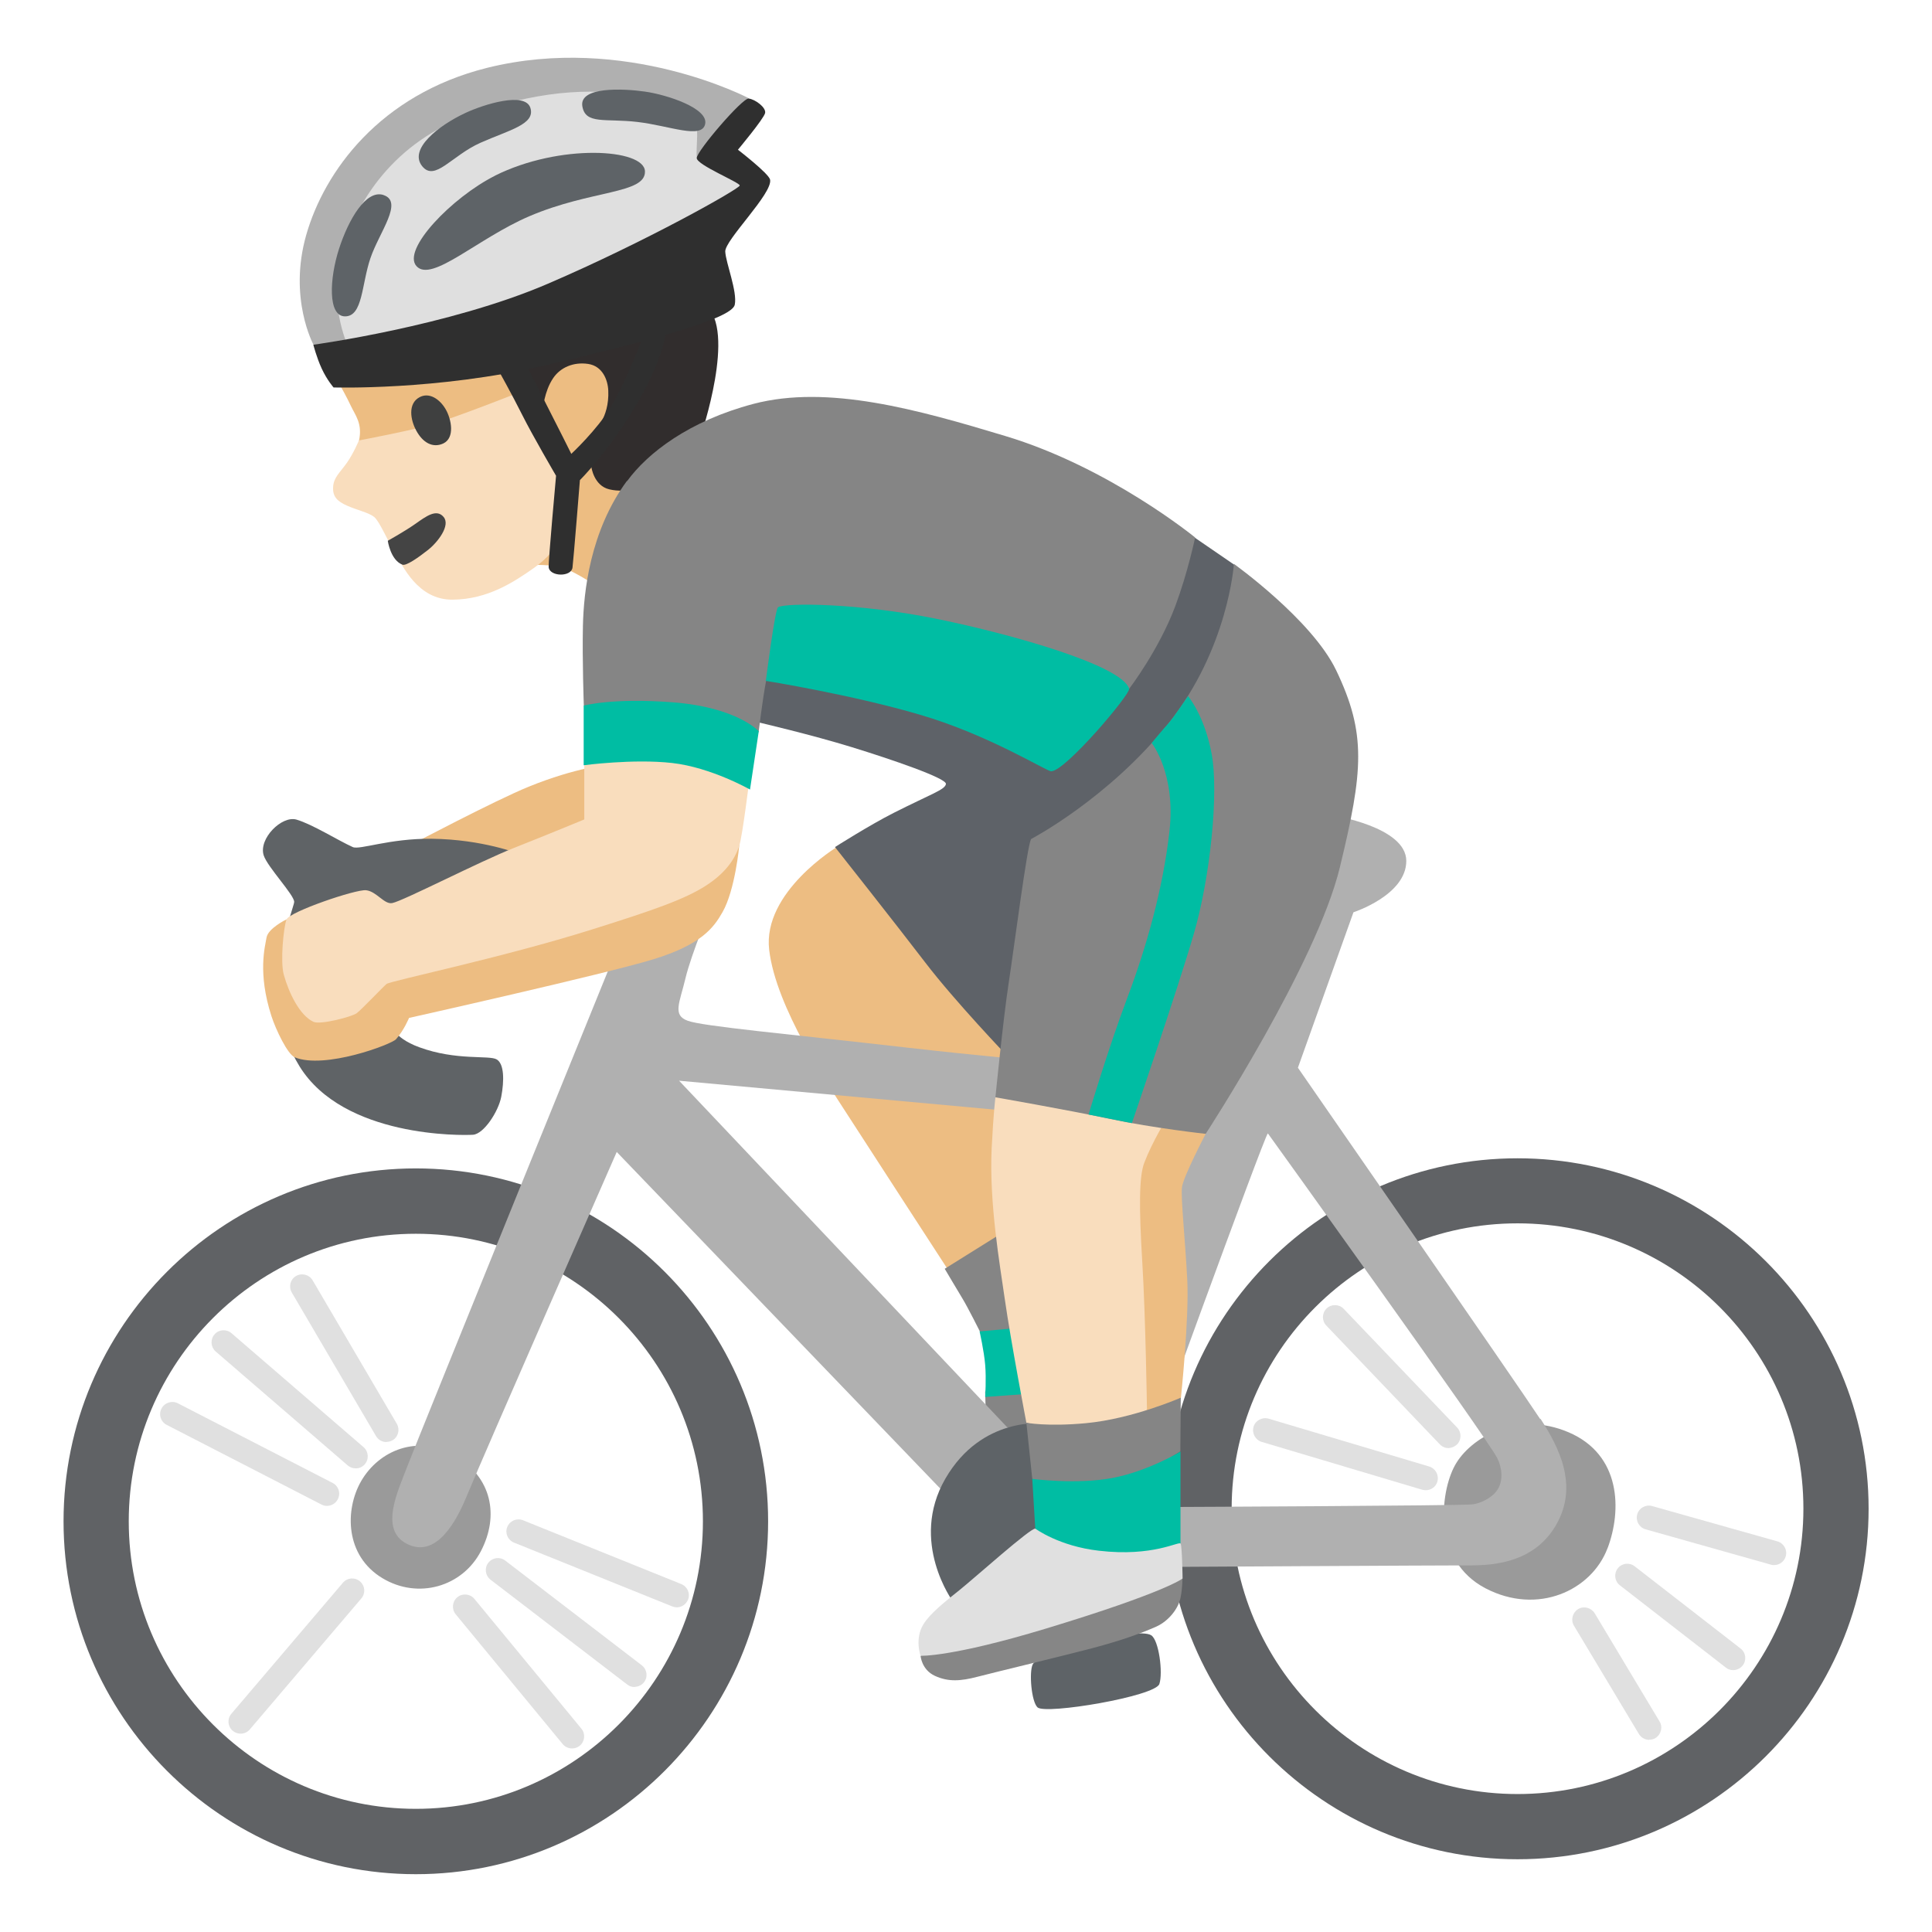 <svg enable-background="new 0 0 128 128" viewBox="0 0 128 128" xmlns="http://www.w3.org/2000/svg"><path d="m28.68 24.28-6.12 1.3s.38.66.68 1.3.78 1.17.55 2.29 11.39 8.26 11.39 8.26 1.39-.06 2.2.22 2.14 1.18 2.14 1.18l2.87-6.67 1.11-11.25-14.83 3.35z" fill="#edbd82"/><path d="m38.34 21.76-4.48 2.35 2.1 3.04s.09-1.22.69-2.1c.48-.71 1.35-1.08 2.31-.94s1.31 1.06 1.34 1.77c.08 1.86-.97 2.72-.97 2.72l-.15 2.34s.16 1.24 1.19 1.48c1.23.29 2.02-.25 2.02-.25l4.05-3.33s2.38-6.99.29-8.63c-1.2-.94-8.38 1.55-8.39 1.55z" fill="#312d2d"/><path d="m61.5 58.26-6.04-2.15s-4.95 2.99-4.5 6.82c.45 3.84 3.96 9.01 5.11 10.8s6.84 10.55 6.84 10.55l5.18-2.11.77-14.06-7.35-9.84z" fill="#edbd82"/><path d="m27.07 56.05s5.74-3.03 7.96-3.93c3.14-1.28 5.31-1.47 5.31-1.47l1.08 9.63-14.34-4.22z" fill="#edbd82"/><path d="m34.41 25.99s-3.23 1.29-5.55 2.06c-1.17.39-5.08 1.13-5.08 1.13s-.36.86-.79 1.47c-.48.68-.88.97-.92 1.61s.27.95.92 1.24 1.44.46 1.8.75.94 1.68 1.41 2.44 1.46 3.06 3.79 3.04 4.06-1.17 5.41-2.12 1.89-2.14 1.89-2.14v-4.41l-2.88-5.06z" fill="#f9ddbd"/><path d="m66.93 81.35-4.34 2.71s.9 1.52 1.21 2.03 1.13 2.14 1.13 2.14l1.17 2.25-.83 1.73.06 2.24 2.94 2.62 2.81-5.88-4.16-9.83z" fill="#858585"/><path d="m67.32 87.99-2.42.22s.29 1.27.37 2.21 0 2.13 0 2.13l3.91-.28-1.85-4.28z" fill="#00bda3"/><path d="m106.5 102.59c.96-2.53.9-6.2-2.56-7.69s-6.56.38-7.55 2.19-1.5 6.3 2.03 8.14c3.45 1.8 7.02.15 8.08-2.65z" fill="#9a9a9a"/><path d="m100.54 123.18c-12.82 0-23.26-10.42-23.26-23.22s10.43-23.22 23.26-23.22 23.26 10.42 23.26 23.22-10.43 23.22-23.26 23.22zm0-42.13c-10.44 0-18.94 8.48-18.94 18.9s8.5 18.91 18.94 18.91 18.94-8.48 18.94-18.91-8.5-18.9-18.94-18.9z" fill="#606265"/><path d="m27.55 124.17c-12.87 0-23.34-10.49-23.34-23.38s10.47-23.38 23.34-23.38 23.34 10.49 23.34 23.38-10.47 23.38-23.34 23.38zm0-42.43c-10.49 0-19.02 8.55-19.02 19.05s8.53 19.05 19.02 19.05 19.02-8.55 19.02-19.05-8.53-19.05-19.02-19.05z" fill="#606265"/><path d="m25.34 104.56c2.36 1.42 5.29.57 6.52-1.79s.72-4.9-1.72-6.33-5.03-.37-6.22 1.7c-1.07 1.87-1.08 4.92 1.42 6.42z" fill="#9a9a9a"/><path d="m102.03 94c-1.23-1.89-16.04-23.26-16.04-23.26l3.68-10.3s3.5-1.13 3.5-3.4-4.91-3.02-4.91-3.02l-7.08 17.38s-12.75-1.04-20.97-1.98-13.6-1.42-14.64-1.79-.54-1.19-.16-2.8 1.77-4.95 1.77-4.95l-4.44-1.61s-15.21 37.41-15.77 38.92-1.89 4.16 0 5.1c1.6.8 2.93-.66 3.97-3.21s9.92-22.76 9.92-22.76l23.24 24.18 13.79 3.31s17.26-.1 19.63-.1 4.43-.66 5.6-2.72c1.46-2.58.17-5.1-1.05-6.98zm-35.31.55-21.73-22.95 32.97 3.02-6.8 21.06zm30.81 5.12c-1.04.09-19.48.17-19.48.17l-2.83-1.04s8.6-23.71 8.78-23.71c0 0 14.57 20.25 15.19 21.5.34.67.4 1.5.04 2.08s-1.18.95-1.7 1z" fill="#b0b0b0"/><path d="m34.41 56.58s-2.41-.97-5.8-1.01c-2.82-.03-4.79.76-5.24.55-.96-.43-2.67-1.51-3.73-1.82-.97-.28-2.52 1.26-2.17 2.37.25.77 2.02 2.62 2.02 3.08s-2.57 6.15.35 10.89 10.79 4.59 11.5 4.54 1.68-1.53 1.87-2.52c.2-1.06.2-2.17-.3-2.47s-2.67.1-5.14-.81c-1.8-.66-1.92-1.61-1.92-1.61l8.57-11.19z" fill="#5f6366"/><path d="m63.15 106.13s-2.94-3.97-.52-8.16 6.55-3.66 6.55-3.66l2.09 9.35-8.12 2.48z" fill="#5e6367"/><path d="m68.74 113.12c.54.49 7.79-.73 8.07-1.55.25-.74-.03-2.91-.54-3.23-.95-.59-7.42 1.07-7.85 1.93-.25.51-.09 2.47.32 2.85z" fill="#5e6367"/><path d="m72.81 89.38 3.93 6.81 1.5-3.59s.55-5.22.42-7.8-.44-5.45-.35-6.15 1.57-3.53 1.57-3.53l-3.58-3.54s-3.49 17.8-3.49 17.8z" fill="#edbd82"/><path d="m27.74 62-8.78-1.08s-1.2.59-1.3 1.19-.6 2.34.32 5.2c.3.93 1.08 2.55 1.55 2.74 1.97.81 6.4-.85 6.71-1.2.53-.6.86-1.41.86-1.41s12.97-2.9 16.17-3.88 4.01-2.09 4.6-3.13c.84-1.47 1.11-4.43 1.11-4.43l-1.92-2.88z" fill="#edbd82"/><path d="m79.09 69.54-13.14 3.16s-.13.98-.25 3.38c-.17 3.62.54 7.69.87 9.99.39 2.75 1.43 8.19 1.43 8.19l4.67 1.32 3.32-2.18s-.09-6.15-.31-9.77-.22-5.67.13-6.59c.54-1.42 1.53-3.01 1.53-3.01l1.74-4.49z" fill="#f9ddbd"/><path d="m44.94 48.47-6.23 1.97v2.42 1.43s-2.44 1.01-4.69 1.9-7.29 3.49-8.03 3.64c-.53.11-1.05-.78-1.74-.85s-5.08 1.43-5.27 1.94-.42 2.77-.18 3.65c.34 1.22 1.05 2.7 1.97 3.13.46.21 2.55-.34 2.86-.57s1.74-1.74 1.98-1.94 7.68-1.74 13.61-3.61c4.08-1.28 6.15-2 7.56-2.91 1.2-.78 1.9-1.67 2.21-2.68.2-.63.66-4.34.66-4.34l-4.69-3.18z" fill="#f9ddbd"/><path d="m47.53 40.55 2.77 7.32s3.47.81 6.13 1.63 6.29 2.06 6.24 2.44-.98.66-3.47 1.92c-1.6.81-3.88 2.26-3.88 2.26s4.04 5.11 5.99 7.66 5.42 6.18 5.42 6.18l18.61-25.17-3.56-7.37-2.61-1.79-31.63 4.93z" fill="#5e6268"/><path d="m68.31 55.6c-.25.37-1.12 7.15-1.49 9.58s-.87 7.52-.87 7.52 4.66.81 7.59 1.43 6.34.99 6.34.99 7.34-11.25 8.89-17.66c1.55-6.4 1.77-8.85-.25-13.06-1.61-3.35-6.77-7.04-6.77-7.04s-.37 5.62-4.35 10.59-9.09 7.64-9.09 7.64z" fill="#858585"/><path d="m41.53 31.87c-2.44 3.32-2.86 7.36-2.91 9.59s.06 5.3.06 5.3l7.96 2.11 3.62-.36s.26-2.19.5-3.42 11.85-1.44 11.85-1.44l12.21 1.97s1.97-2.57 3.06-5.5c.83-2.24 1.3-4.51 1.3-4.51s-5.69-4.66-12.6-6.73c-5.77-1.74-11.73-3.42-16.67-2.12-4.27 1.13-7.01 3.26-8.36 5.11z" fill="#858585"/><path d="m32.99 24.47s.93 1.66 1.62 3.04 2.23 4.01 2.23 4.01-.51 5.63-.49 6.04c.04.65 1.5.69 1.58.04.06-.44.49-5.79.49-5.79s1.67-1.65 3.44-4.5c2.15-3.44 2.27-5.43 2.27-5.43l-1.54.49s-1.18 3.04-2.11 4.58-2.63 3.12-2.63 3.12-.89-1.79-1.65-3.27-1.73-3.44-1.73-3.44l-1.49 1.12z" fill="#2f2f2f"/><path d="m24 24.38-3.23-1.54s-1.68-3.08-.48-7.28 4.87-9.28 11.96-11.06c9.21-2.3 17.38 2.02 17.38 2.02l-3.87 10.73-21.75 7.12z" fill="#b0b0b0"/><path d="m23.17 23.19s-1.43-2.72-.6-6.14 3.33-7.39 8.07-9.24c9.62-3.76 15.18-.32 15.44.19s-.05 2.39.13 2.53c.65.51 3.11 1.71 3.11 1.71l-.04 1.43-15.14 7.78s-10.97 1.74-10.97 1.74z" fill="#dfdfdf"/><g fill="#5e6367"><path d="m30.82 7.49c-1.77.83-3.76 2.39-2.85 3.52.84 1.05 1.95-.7 3.86-1.55s3.65-1.22 3.31-2.31-3.06-.25-4.32.34z"/><path d="m38.58 7.03c.2 1.24 1.51.8 3.65 1.05s4.28 1.17 4.49.13-2.52-1.93-3.98-2.14-4.36-.34-4.16.96z"/><path d="m32.8 11.64c-2.85 1.43-6.21 4.91-5.2 6s4.04-1.84 7.46-3.31c4.11-1.76 7.72-1.47 7.67-2.98s-5.66-1.85-9.94.29z"/><path d="m25.41 12.92c-1.16-.38-2.32 1.62-2.95 3.57s-.76 4.48.41 4.47 1.08-2.11 1.67-3.85 2.22-3.75.86-4.19z"/></g><path d="m20.76 22.84s8.97-1.22 15.51-4.03 12.74-6.31 12.74-6.52-2.85-1.36-2.85-1.82 3.02-3.98 3.44-3.94 1.17.59 1.09.96-1.8 2.43-1.8 2.43 2.04 1.57 2.13 1.98c.19.91-3.01 4.01-2.97 4.77s.81 2.64.63 3.52c-.19.93-5.57 2.38-12.62 4.03-7.11 1.66-13.96 1.45-13.96 1.45s-.43-.48-.79-1.26c-.34-.74-.55-1.57-.55-1.57z" fill="#2f2f2f"/><g fill="#e0e0e0"><path d="m109.27 115.27c-.27 0-.54-.14-.69-.39l-4.3-7.17c-.23-.38-.1-.87.27-1.1s.87-.1 1.1.27l4.3 7.17c.23.38.1.87-.27 1.1-.13.08-.27.11-.41.11z"/><path d="m114.83 110.65c-.17 0-.35-.05-.49-.17l-7.02-5.45c-.35-.27-.41-.77-.14-1.12s.77-.41 1.12-.14l7.02 5.45c.35.27.41.77.14 1.12-.16.2-.39.31-.63.31z"/><path d="m117.54 103.69c-.07 0-.14 0-.22-.03l-8.3-2.34c-.42-.12-.67-.56-.55-.99.12-.42.55-.67.99-.55l8.3 2.34c.42.12.67.56.55.99-.1.35-.42.58-.77.58z"/><path d="m94.46 98.73c-.07 0-.15-.01-.23-.03l-10.64-3.17c-.42-.13-.66-.57-.54-1 .12-.42.57-.66 1-.54l10.64 3.17c.42.13.66.57.54 1-.1.35-.42.57-.77.57z"/><path d="m95.97 95.94c-.21 0-.41-.08-.57-.24l-7.52-7.87c-.31-.31-.31-.82 0-1.13s.82-.31 1.13 0l7.52 7.87c.31.31.31.82 0 1.13-.16.15-.36.23-.56.24z"/><path d="m21.67 99.77c-.12 0-.25-.03-.37-.09l-10.26-5.28c-.39-.2-.55-.68-.34-1.08.2-.39.69-.55 1.08-.35l10.26 5.28c.39.2.55.68.34 1.08-.14.28-.42.43-.71.44z"/><path d="m23.56 97.28c-.19 0-.37-.06-.52-.19l-8.75-7.55c-.33-.29-.37-.79-.08-1.13s.79-.37 1.13-.08l8.75 7.55c.33.29.37.79.08 1.13-.16.18-.38.28-.61.27z"/><path d="m25.6 95.54c-.27 0-.54-.14-.69-.4l-5.58-9.51c-.22-.38-.1-.87.28-1.09s.87-.1 1.1.28l5.58 9.51c.22.38.1.87-.28 1.09-.13.07-.27.11-.4.11z"/><path d="m15.94 114.86c-.18 0-.37-.06-.52-.19-.34-.29-.38-.79-.09-1.13l7.39-8.68c.29-.34.79-.38 1.13-.09s.38.79.09 1.13l-7.39 8.68c-.16.19-.38.28-.61.28z"/><path d="m37.9 115.84c-.23 0-.46-.1-.62-.29l-7.09-8.6c-.28-.34-.23-.85.11-1.13s.85-.23 1.13.11l7.09 8.6c.28.34.23.85-.11 1.13-.15.12-.33.18-.51.18z"/><path d="m42.04 111.77c-.17 0-.34-.05-.49-.17l-9.05-6.94c-.35-.27-.42-.77-.15-1.12s.77-.42 1.12-.15l9.05 6.94c.35.27.42.77.15 1.12-.16.2-.4.31-.64.31z"/><path d="m44.84 106.49c-.1 0-.2-.02-.3-.06l-10.49-4.23c-.41-.17-.61-.63-.44-1.04s.63-.6 1.04-.44l10.49 4.23c.41.17.61.63.44 1.04-.13.31-.43.5-.74.5z"/></g><path d="m25.69 35.83s1.13-.63 1.84-1.13 1.39-1.01 1.86-.45-.38 1.67-1.04 2.19-1.45 1.07-1.69.97c-.79-.3-.97-1.59-.97-1.59z" fill="#444"/><path d="m27.79 26.32c-.78.42-.6 1.5-.21 2.21.42.78 1.08 1.18 1.79.85.78-.37.54-1.6.16-2.26s-1.08-1.16-1.74-.8z" fill="#3f4040"/><path d="m70.85 100.64-2.46-2.67-.39-3.71s1.36.27 3.94.03c3.11-.29 6.29-1.69 6.29-1.69l-.03 3.56s-7.35 4.48-7.35 4.48z" fill="#858585"/><path d="m71.34 104.41-10.35 5.29s.06.92.95 1.33 1.71.35 2.82.06 5.7-1.39 7.63-1.9 3.26-1 4.21-1.42c.85-.38 1.47-1.22 1.61-1.9.13-.6.13-1.3.13-1.3s-7-.16-7-.16z" fill="#868686"/><g fill="#00bda3"><path d="m72.78 104.17-4.09-.43-.1-2.45-.2-3.31s2.94.39 5.31-.06 4.51-1.75 4.51-1.75v6.1l-5.43 1.91z"/><path d="m51.55 40.23c-.21.13-.81 4.88-.81 4.88s5.64.9 10.2 2.24c4.56 1.33 8.4 3.75 8.7 3.75.95 0 5.27-5.13 5.17-5.47-.49-1.55-7.74-3.6-12.66-4.61-5.25-1.08-10.12-1.09-10.6-.79z"/><path d="m76.31 49.24s1.6 2 1.17 5.83-1.54 7.72-2.79 11.03-2.57 7.74-2.57 7.74l2.87.57s3-8.76 4.1-12.53 1.67-9.41 1.18-11.96c-.48-2.54-1.56-3.8-1.56-3.8s-1.02 1.51-1.32 1.83-1.09 1.28-1.09 1.28z"/><path d="m38.67 46.75v3.95s3.28-.44 5.86-.15 5.16 1.76 5.16 1.76l.58-3.86s-1.42-1.59-5.7-1.92c-3.99-.31-5.9.22-5.9.22z"/></g><path d="m68.59 101.28c-.28-.09-4.05 3.29-5 4.05s-1.95 1.54-2.41 2.28c-.6.98-.19 2.09-.19 2.09s2.02.1 8.3-1.8c7.95-2.41 9.06-3.32 9.06-3.32s-.03-2.12-.13-2.31-1.8.89-5.41.47c-2.65-.3-4.21-1.46-4.21-1.46z" fill="#e0e0e0"/></svg>